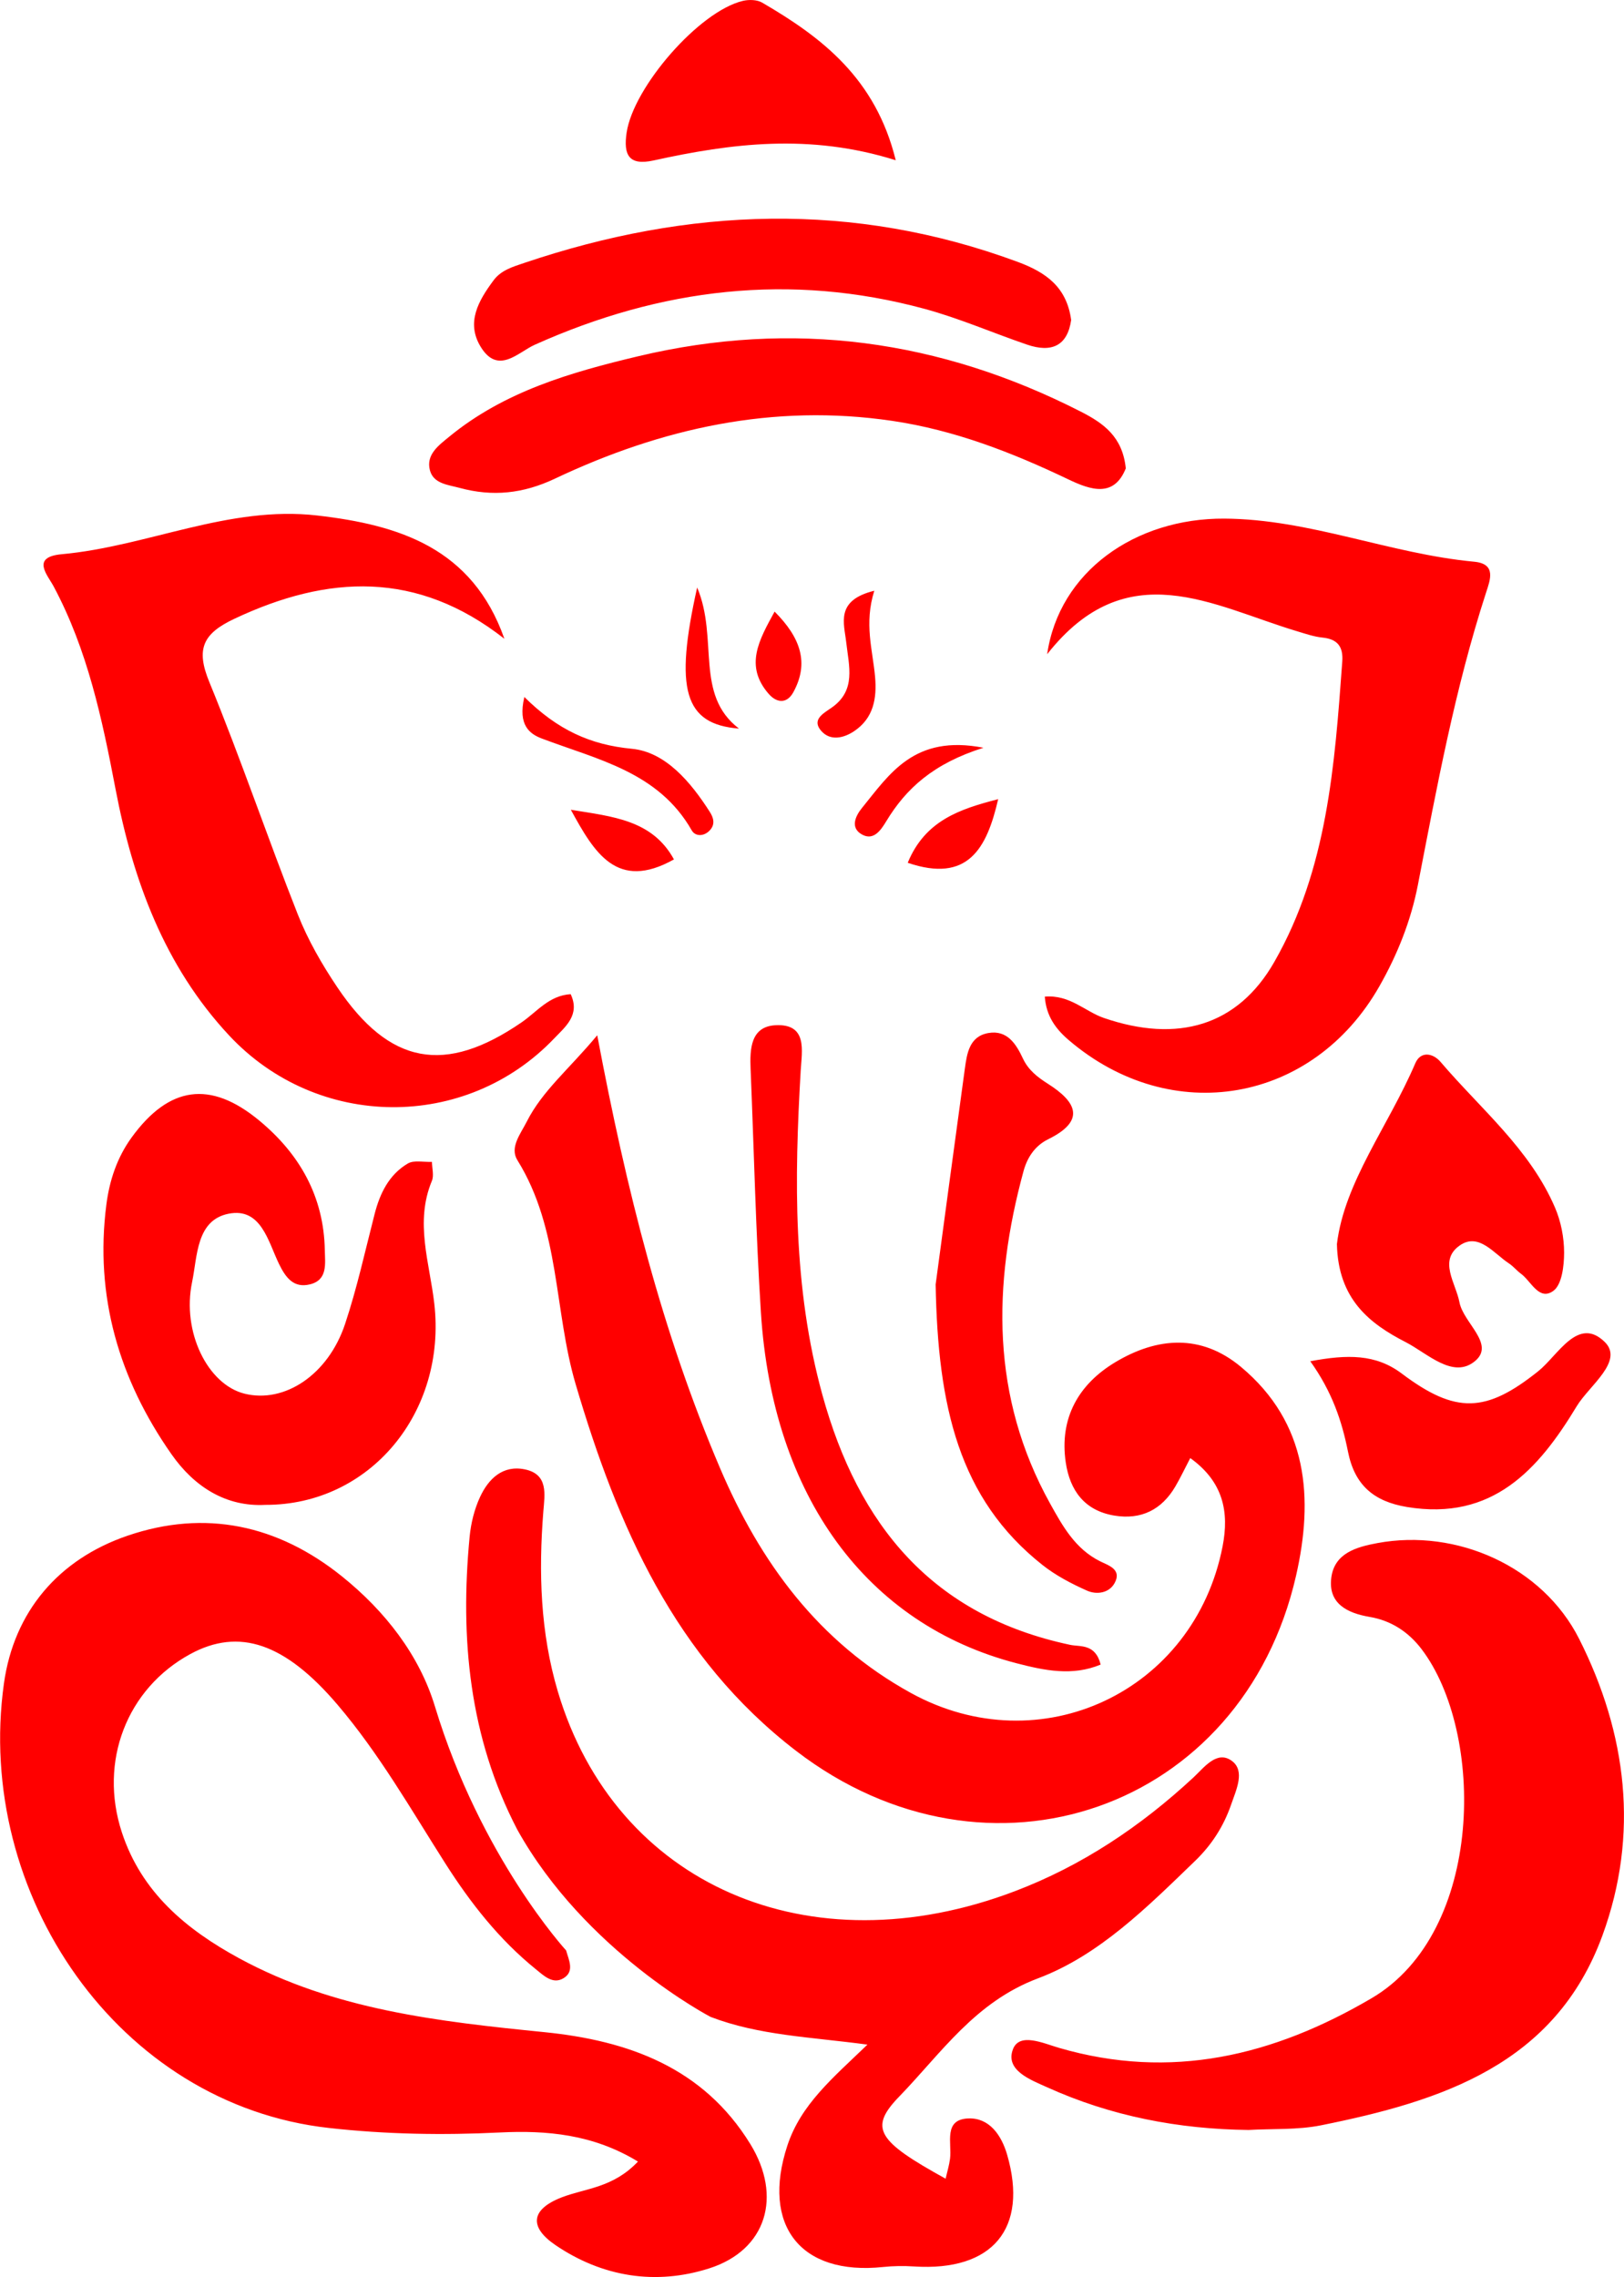 <?xml version="1.0" encoding="UTF-8" standalone="no"?>
<!DOCTYPE svg PUBLIC "-//W3C//DTD SVG 1.1//EN" "http://www.w3.org/Graphics/SVG/1.1/DTD/svg11.dtd">
<svg width="100%" height="100%" viewBox="0 0 5054 7086" version="1.1" xmlns="http://www.w3.org/2000/svg" xmlns:xlink="http://www.w3.org/1999/xlink" xml:space="preserve" xmlns:serif="http://www.serif.com/" style="fill-rule:evenodd;clip-rule:evenodd;stroke-linejoin:round;stroke-miterlimit:2;">
    <g transform="matrix(4.167,0,0,4.167,-4511.9,-710.872)">
        <path d="M1489.21,1688.17C1551.77,1694.46 1607.86,1714.4 1643.13,1771.73C1667.12,1810.73 1655.39,1850.89 1612.41,1864.6C1572.55,1877.32 1532.71,1871.08 1497.58,1847.19C1478.21,1834.02 1478.62,1820.74 1502.29,1811.55C1519.91,1804.72 1540.48,1804.61 1559.22,1784.83C1525.76,1764.39 1491.04,1761.38 1456,1763.11C1413.29,1765.22 1371.02,1764.49 1328.39,1759.73C1171.1,1742.16 1063.76,1585.02 1085.7,1427.83C1093.18,1374.2 1126.46,1335.04 1178.1,1317.41C1235.97,1297.67 1290.22,1309.25 1338.2,1347.84C1370.4,1373.75 1395.98,1406.64 1407.58,1444.9C1441.71,1557.57 1505.55,1627.14 1505.55,1627.14C1507.62,1634.46 1512.02,1642.87 1503.57,1647.93C1495.63,1652.69 1488.91,1646.01 1483.02,1641.25C1455.58,1619.06 1434.18,1591.77 1415.31,1562.11C1389.67,1521.81 1365.94,1480.16 1334.8,1443.61C1295.62,1397.62 1261.35,1385.98 1224.87,1405.84C1177.46,1431.65 1156.43,1486.06 1173.78,1538.99C1188.44,1583.72 1221.78,1611.47 1261.32,1632.98C1332.34,1671.61 1410.59,1680.27 1489.21,1688.17ZM1469.2,1037.05C1463.24,1027.47 1471.55,1017.4 1476.13,1008.31C1487.85,985.077 1507.85,968.982 1528.81,943.723C1550.69,1059.86 1577.36,1165.75 1620.47,1266.86C1650.6,1337.54 1694.19,1396.95 1762.98,1434.84C1859.63,1488.07 1974.61,1434.04 1995.83,1325.49C2000.89,1299.65 1996.34,1277.15 1971.7,1259.47C1967.56,1267.4 1964.37,1274.17 1960.61,1280.6C1950.4,1298.08 1935.05,1305.7 1915.08,1302.43C1892.82,1298.79 1881.81,1283.71 1878.71,1262.73C1873.8,1229.46 1888.44,1204.17 1915.86,1187.79C1946.93,1169.23 1979.69,1166.45 2009.58,1191.39C2059.94,1233.42 2063.82,1289.85 2050.7,1347.35C2010.72,1522.44 1820.71,1588.18 1677.38,1478.17C1586.53,1408.44 1543.9,1309.98 1512.73,1204.45C1496.4,1149.16 1501.19,1088.49 1469.2,1037.05ZM1806.18,1752.61C1821.35,1752.14 1830.56,1764.61 1834.95,1779.75C1850.88,1834.79 1824.14,1866.96 1765.42,1863.16C1757.75,1862.66 1749.94,1862.75 1742.3,1863.56C1680.47,1870.08 1651.31,1832.35 1670.76,1773.01C1680.89,1742.13 1704.63,1722.52 1730.6,1697.49C1687.57,1691.72 1649.57,1690.64 1613.45,1676.79C1613.45,1676.79 1519.71,1628.01 1469.03,1536.82C1433.21,1467.86 1426.24,1394.13 1433.5,1318.23C1434.47,1308.12 1437.04,1297.67 1441.3,1288.5C1447.61,1274.9 1458.3,1264.49 1474.8,1267.92C1492.47,1271.6 1489.56,1286.68 1488.56,1299.28C1484.94,1344.75 1486.31,1389.91 1499.39,1433.82C1542.42,1578.27 1687.06,1641.29 1840.69,1582.93C1890.95,1563.84 1934.69,1534.51 1973.98,1498.07C1982.11,1490.53 1991.67,1477.26 2002.91,1485.72C2012.79,1493.16 2006.03,1507.23 2002.21,1518.27C1996.62,1534.45 1987.71,1548.33 1975.34,1560.27C1939.84,1594.52 1903.8,1630.78 1858.01,1647.99C1810.93,1665.68 1785.86,1703.72 1754.4,1736.21C1731.58,1759.79 1737.59,1769.29 1789,1797.62C1790.19,1792.33 1791.67,1787.57 1792.29,1782.71C1793.79,1770.95 1787.03,1753.2 1806.18,1752.61ZM2262.16,1394.55C2297.8,1465.2 2307.1,1540.46 2279.58,1615.85C2244.25,1712.62 2158.93,1739.73 2069.27,1757.77C2051.74,1761.29 2033.27,1760.19 2015.23,1761.23C1962.9,1760.63 1912.49,1750.94 1864.85,1729.37C1852.72,1723.88 1833.34,1716.81 1839.23,1701.07C1844.06,1688.15 1861.86,1696.47 1873.63,1699.9C1957.34,1724.32 2033.74,1705.92 2107.08,1662.87C2191.7,1613.21 2191.78,1464.11 2144.32,1401.98C2134.69,1389.38 2121.85,1380.83 2105.71,1378.09C2088.97,1375.26 2074.45,1368.11 2077.05,1348.64C2079.47,1330.47 2095.71,1325.87 2111.5,1322.94C2170.54,1312 2234.75,1340.21 2262.16,1394.55ZM1169.03,759.75C1159.06,707.469 1148.18,655.98 1122.83,608.526C1118.25,599.958 1105.65,586.595 1128.85,584.482C1193.05,578.634 1253.55,547.954 1319.68,555.561C1380.65,562.574 1435.57,579.739 1459.46,647.62C1394.3,596.525 1327.68,599.788 1257.85,632.678C1234.36,643.739 1228.91,655.103 1239.04,679.786C1262.56,737.079 1282.43,795.86 1305.18,853.481C1312.71,872.538 1323.2,890.798 1334.67,907.856C1373.7,965.918 1415.19,973.299 1472.39,934.031C1483.79,926.205 1492.82,913.988 1508.98,913.038C1516.24,928.564 1504.95,937.392 1496.66,946.08C1430.62,1015.3 1319.84,1014.5 1253.92,943.884C1205.51,892.029 1182.01,827.778 1169.03,759.75ZM1864.83,659.156C1873.72,597.67 1930.39,557.483 1997.23,557.889C2060.95,558.277 2120.67,584.155 2183.7,590.076C2200.54,591.658 2195.68,603.698 2192.58,613.248C2169.45,684.569 2155.92,758.088 2141.69,831.484C2136.51,858.197 2126.41,883.477 2112.94,907.147C2063.21,994.563 1957.6,1012.76 1881.04,947.408C1871.15,938.963 1864.11,929.374 1863.07,914.868C1881.78,913.29 1893.08,925.956 1907.18,930.799C1962.14,949.671 2007.07,936.89 2034.45,888.992C2074.05,819.738 2079.58,742.016 2085.22,664.65C2086.03,653.626 2081.8,647.889 2070.48,646.74C2064.13,646.096 2057.89,643.929 2051.72,642.081C1988.48,623.163 1924.48,583.324 1864.83,659.156ZM1253.54,1076.98C1229.26,1081.76 1230.25,1108.74 1226.24,1127.98C1218.43,1165.47 1238.01,1204.59 1265.44,1211.39C1295.26,1218.78 1327.83,1197.31 1340.48,1159.34C1349.41,1132.51 1355.48,1104.71 1362.53,1077.27C1366.51,1061.74 1373.29,1047.81 1387.31,1039.51C1391.95,1036.77 1399.27,1038.56 1405.37,1038.28C1405.43,1043.05 1406.99,1048.44 1405.31,1052.48C1392.44,1083.39 1403.62,1113.6 1407.11,1144.06C1416.42,1225.25 1359.14,1294.63 1280.94,1294.41C1251.58,1295.98 1227.91,1280.99 1210.84,1256.61C1171.69,1200.71 1153.39,1138.68 1162.21,1070.16C1164.51,1052.26 1170.15,1035.06 1181.12,1019.97C1208.95,981.697 1239.77,977.122 1276.32,1007.35C1306.55,1032.35 1324.64,1064.14 1325.35,1104.25C1325.53,1114.21 1327.67,1126.51 1314.18,1129.76C1302.16,1132.65 1296.2,1124.94 1291.08,1114.36C1282.99,1097.65 1277.75,1072.22 1253.54,1076.98ZM1426.11,534.972C1417.54,532.642 1406.57,531.921 1403.87,521.882C1400.7,510.106 1410.46,503.132 1418.29,496.703C1459.42,462.919 1508.98,448.638 1559.43,436.636C1674.82,409.182 1784.85,424.304 1890.12,478.089C1906.99,486.704 1921.16,496.777 1923.55,520.372C1914.77,542.39 1897.36,536.583 1880.74,528.63C1838.65,508.495 1795.62,491.767 1749.1,484.891C1660.35,471.772 1576.9,490.333 1497.2,528.053C1473.43,539.303 1450.62,541.64 1426.11,534.972ZM1482.04,428.11C1469.76,433.624 1454.81,450.747 1441.85,429.735C1430.57,411.44 1440.21,395.004 1451.36,379.98C1457.05,372.303 1465.78,369.823 1474.49,366.883C1597.18,325.469 1719.77,320.691 1842.71,366.128C1863.69,373.88 1879.4,384.746 1882.75,409.561C1879.98,429.044 1867.96,434.165 1849.77,427.947C1824.14,419.188 1799.14,408.247 1773.08,401.194C1672.92,374.092 1576.12,385.846 1482.04,428.11ZM2139.77,964.639C2143.72,955.428 2152.88,956.858 2158.69,963.683C2188.63,998.797 2225.37,1028.74 2244.11,1072.43C2248.56,1082.79 2250.91,1094.82 2250.9,1106.08C2250.89,1115.9 2249.27,1129.95 2242.88,1134.59C2232.15,1142.38 2226.32,1127.37 2218.58,1121.72C2215.48,1119.45 2213,1116.28 2209.81,1114.18C2198.43,1106.72 2187.14,1090.8 2172.99,1100.67C2156.86,1111.93 2170.01,1128.78 2172.75,1143.14C2175.69,1158.54 2199.43,1174.19 2184.58,1186.86C2168.12,1200.92 2148.84,1181.23 2132.6,1172.9C2105.69,1159.09 2082.13,1140.89 2081.23,1099.66C2086.81,1053.29 2119.67,1011.58 2139.77,964.639ZM1865.59,1021.37C1855.54,1026.31 1849.9,1035.18 1847.16,1045.24C1824.05,1130.25 1822.84,1213.74 1866.96,1293.31C1876.29,1310.13 1885.75,1327.31 1904.39,1336.56C1910.67,1339.67 1920.72,1342.58 1915.25,1352.73C1911.13,1360.37 1901.77,1361.66 1894.6,1358.47C1882.95,1353.29 1871.29,1347.18 1861.33,1339.31C1798.73,1289.8 1783.19,1220.67 1781.54,1129.83C1787.37,1086.59 1795.24,1027.73 1803.32,968.897C1804.92,957.28 1806.69,944.489 1820.99,942.047C1835.02,939.65 1841.64,950.22 1846.73,961.091C1850.78,969.741 1857.67,975.054 1865.44,979.985C1886.79,993.532 1893.83,1007.48 1865.59,1021.37ZM1643.34,968.864C1642.72,953.972 1643.39,937.258 1661.8,936.23C1686.14,934.87 1681.62,955.43 1680.77,969.968C1676,1051.4 1674.93,1132.18 1696.93,1212.14C1723.81,1309.85 1779.23,1377.13 1881.97,1398.94C1889.6,1400.56 1900.81,1397.88 1904.78,1413.68C1883.63,1422.5 1862.78,1418.08 1842.25,1412.77C1730.04,1383.73 1659.78,1288.08 1651.04,1150.71C1647.19,1090.18 1645.86,1029.48 1643.34,968.864ZM1570.9,290.42C1552.57,294.446 1548.2,286.555 1550.78,269.513C1555.89,235.608 1604.82,179.055 1637.53,171.266C1642.04,170.19 1648.14,170.318 1651.96,172.542C1696.87,198.696 1736.76,229.304 1751.74,290.265C1687.46,270.08 1629.09,277.638 1570.9,290.42ZM2231.53,1194.64C2246.43,1182.74 2261.14,1153.29 2281.12,1172.63C2295.99,1187.02 2269.57,1205.41 2260.31,1220.77C2231.84,1267.95 2197.53,1306.57 2133.6,1296.01C2108.5,1291.86 2094.43,1279.45 2089.5,1254.71C2084.98,1232.02 2077.74,1210.11 2061.34,1187.16C2089.1,1181.96 2110.22,1181.73 2129.63,1196.33C2170.05,1226.74 2192.58,1225.75 2231.53,1194.64ZM1554.71,729.785C1579.82,732.176 1598.66,754.635 1612.88,776.917C1615.73,781.375 1617.13,786.336 1612.66,790.908C1608.14,795.524 1601.9,795.144 1599.38,790.718C1574.56,747.115 1529.18,737.924 1487.46,722.132C1478.5,718.742 1469.37,712.327 1474.37,691.108C1499.27,715.749 1523.62,726.824 1554.71,729.785ZM1703.82,699.105C1722.37,686.162 1716.75,668.071 1714.78,650.387C1713.18,636.029 1706.42,618.943 1735.73,611.76C1727.96,636.465 1734.56,656.079 1736.31,676.06C1737.72,692.104 1735.2,706.877 1720.69,716.613C1712.72,721.96 1702.8,724.066 1696.12,716.457C1688.7,708.007 1697.71,703.372 1703.82,699.105ZM1760.69,814.922C1773.71,783.27 1799.56,774.829 1828.24,767.39C1819.77,804.219 1805.69,830.25 1760.69,814.922ZM1586.1,812.394C1543.53,836.224 1526.66,807.452 1509.09,775.322C1540.48,780.438 1569.94,782.893 1586.1,812.394ZM1726.53,773.961C1747.13,748.676 1765.5,718.893 1817.25,729.009C1779.98,740.754 1759.54,759.285 1744.61,783.987C1740.52,790.749 1735.16,798.532 1726.59,793.826C1717.43,788.796 1721.71,779.869 1726.53,773.961ZM1603.43,609.313C1619.61,647.696 1601.28,689.228 1634.67,714.699C1593.65,711.48 1586.41,685.415 1603.43,609.313ZM1675.18,687.679C1670.51,696.117 1662.98,695.866 1656.73,688.638C1638.73,667.815 1649.55,648.656 1661.27,627.336C1680.65,646.741 1687.31,665.718 1675.18,687.679Z" style="fill:rgb(255,0,0);"/>
    </g>
</svg>
